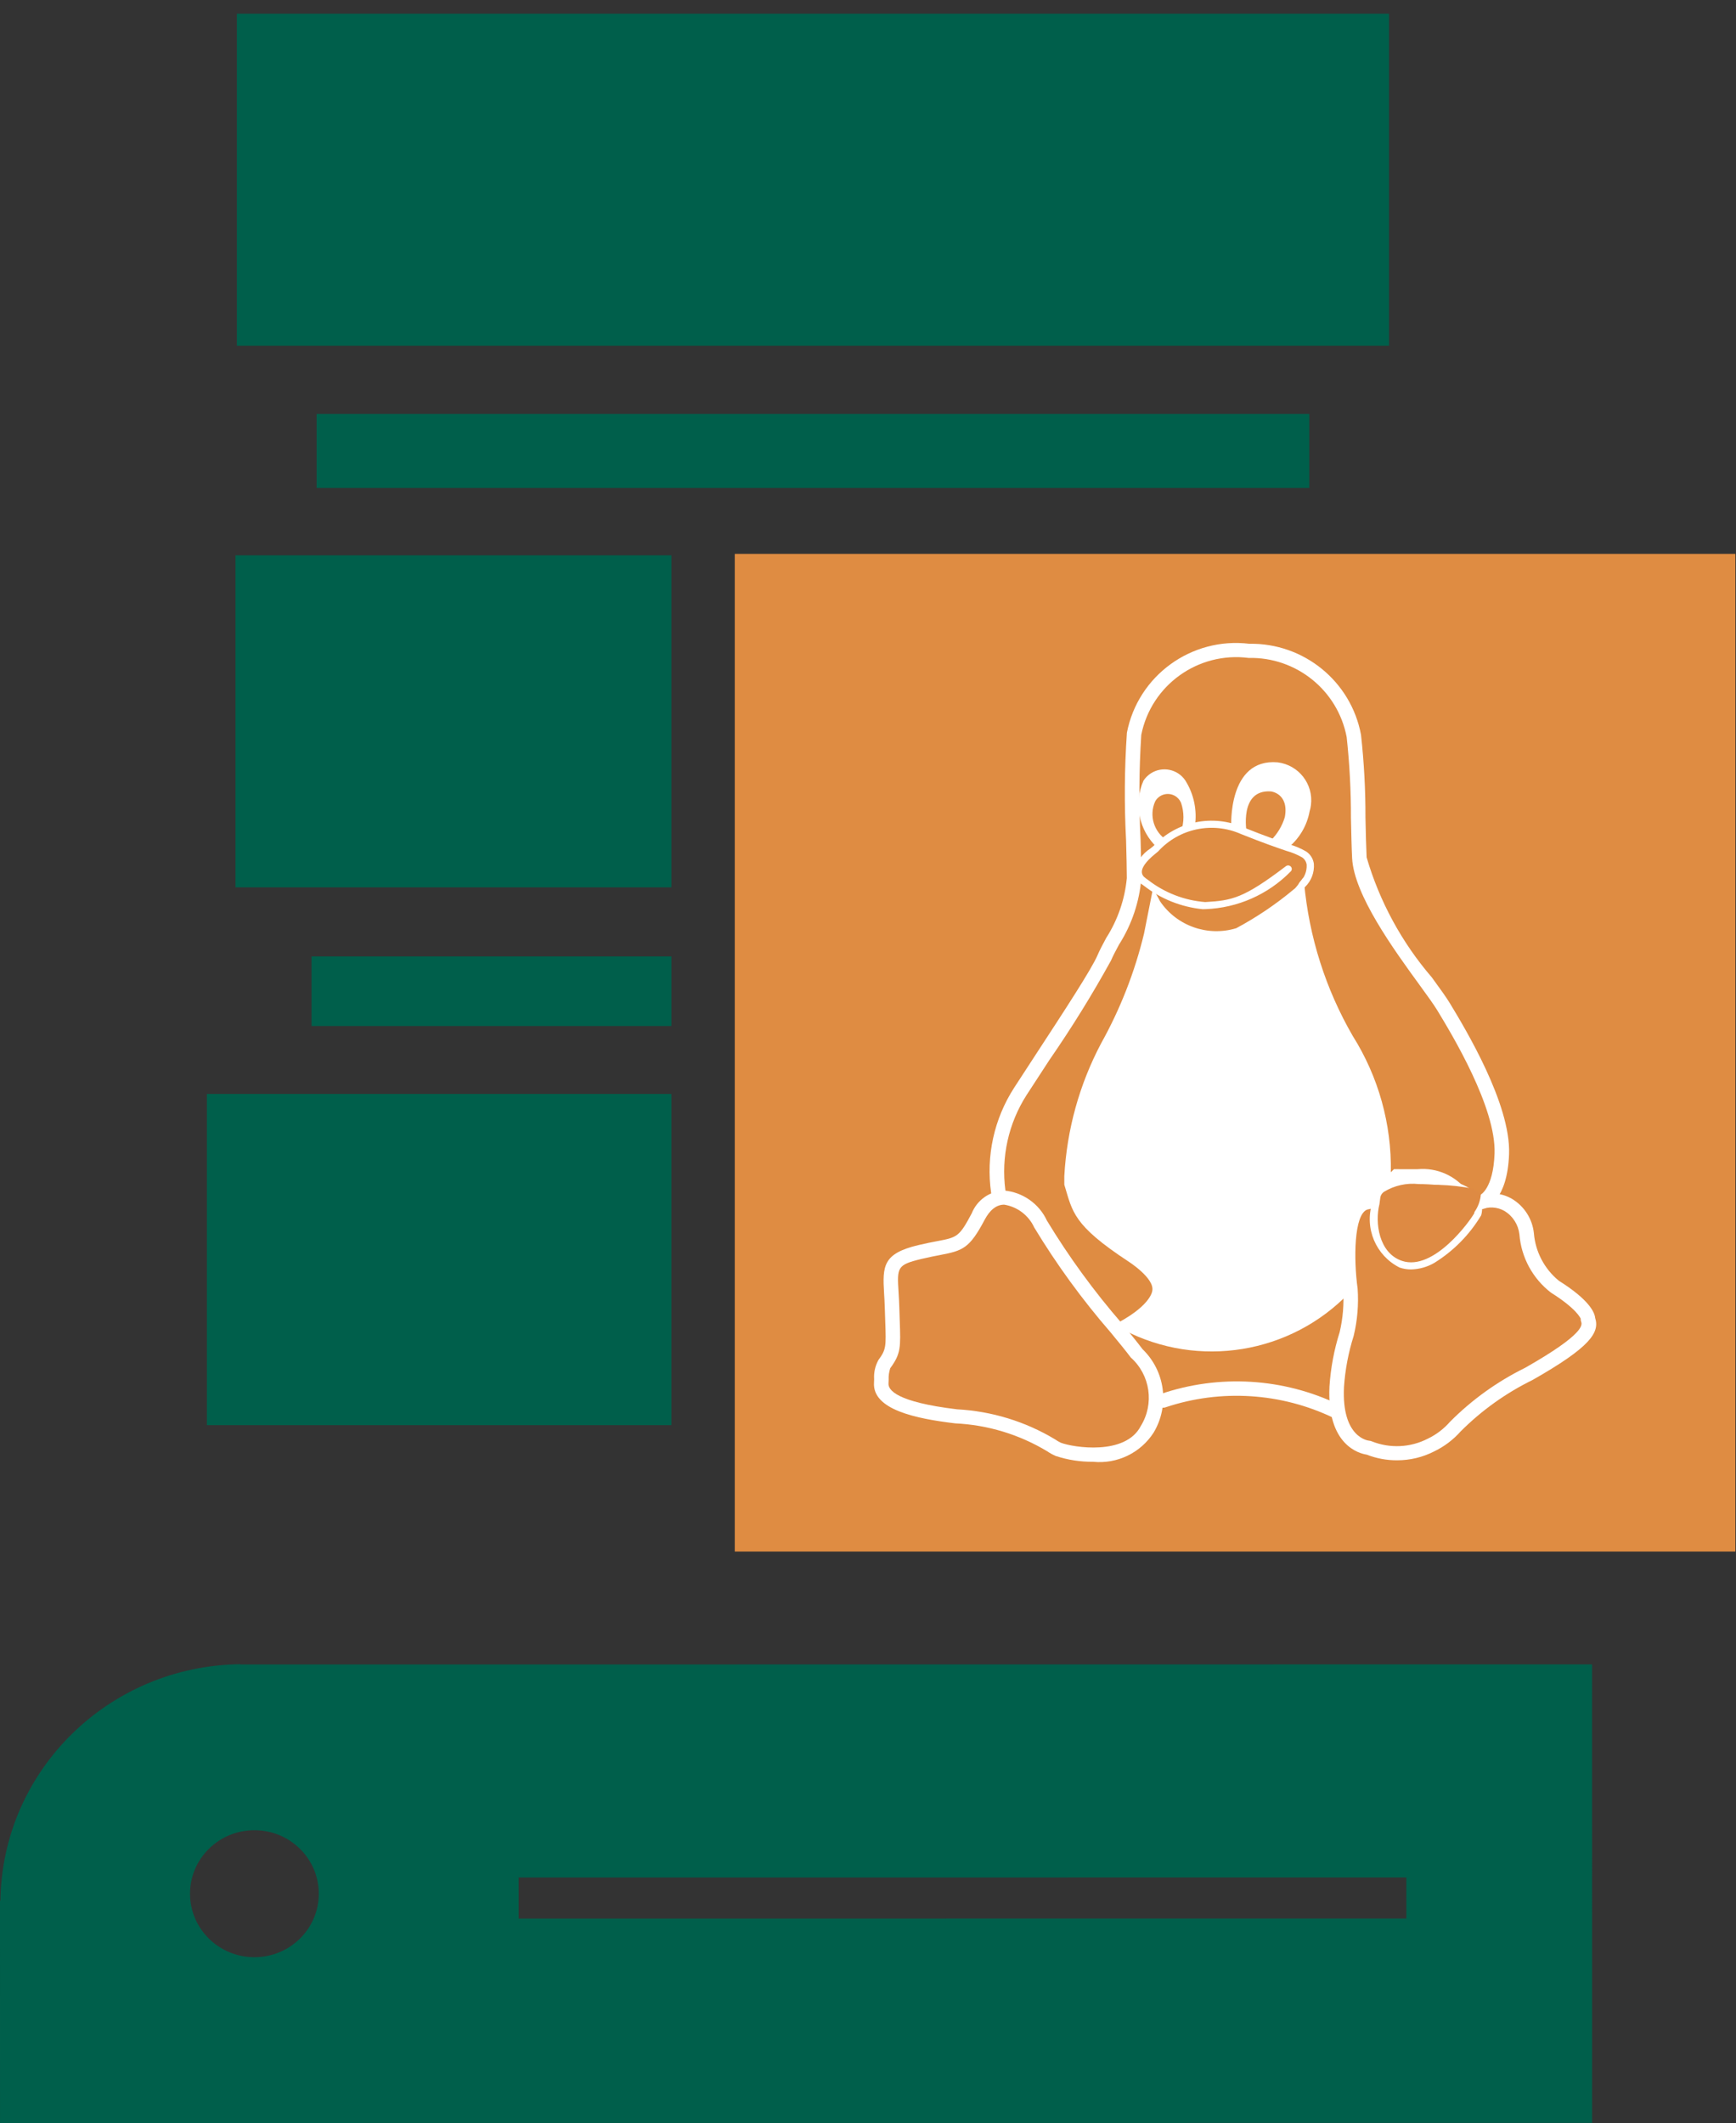 <svg width="193" height="236" xmlns="http://www.w3.org/2000/svg" xmlns:xlink="http://www.w3.org/1999/xlink" xml:space="preserve" overflow="hidden"><rect width="100%" height="100%" fill="#333333" stroke="none"/><defs><clipPath id="clip0"><rect x="717" y="789" width="193" height="236"/></clipPath><clipPath id="clip1"><rect x="740" y="788" width="170" height="175"/></clipPath><clipPath id="clip2"><rect x="740" y="788" width="170" height="175"/></clipPath><clipPath id="clip3"><rect x="740" y="788" width="170" height="175"/></clipPath></defs><g clip-path="url(#clip0)" transform="translate(-717 -789)"><g clip-path="url(#clip1)"><g clip-path="url(#clip2)"><g clip-path="url(#clip3)"><path d="M3.327 0 131.032 0 131.032 36.908 3.327 36.908Z" fill="#005F4B" transform="matrix(1.003 0 0 1 740 790.523)"/><path d="M12.164 44.49 122.196 44.49 122.196 52.721 12.164 52.721Z" fill="#005F4B" transform="matrix(1.003 0 0 1 740 790.523)"/><path d="M3.173 60.209 51.485 60.209 51.485 97.117 3.173 97.117Z" fill="#005F4B" transform="matrix(1.003 0 0 1 740 790.523)"/><path d="M11.6 104.796 51.485 104.796 51.485 112.532 11.6 112.532Z" fill="#005F4B" transform="matrix(1.003 0 0 1 740 790.523)"/><path d="M0 120.082 51.485 120.082 51.485 156.903 1.15989e-06 156.903Z" fill="#005F4B" transform="matrix(1.003 0 0 1 740 790.523)"/><path d="M169.421 60.047 58.513 60.047 58.513 60.21 58.513 97.117 58.513 104.796 58.513 112.533 58.513 120.08 58.513 156.902 58.513 170.955 169.421 170.955 169.421 60.047Z" fill="#DF8C42" transform="matrix(1.003 0 0 1 740 790.523)"/><path d="M74.749 152.201C74.594 154.381 78.58 155.384 83.047 155.923 87.078 156.117 90.983 157.382 94.361 159.588 96.075 160.247 102.263 161.161 104.222 157.375 105.889 154.637 105.403 151.105 103.06 148.918 99.171 144.39 95.612 139.588 92.41 134.55 90.881 131.779 87.454 130 85.496 133.711 83.536 137.423 83.224 136.648 79.008 137.663 75.031 138.622 75.826 139.698 75.948 143.89 76.07 148.08 76.261 148.52 75.092 150.116 74.818 150.775 74.7 151.489 74.749 152.201Z" fill="#DF8B43" transform="matrix(1.003 0 0 1 740 790.523)"/><path d="M98.22 160.974C96.809 160.988 95.406 160.768 94.067 160.321 93.746 160.18 93.439 160.009 93.15 159.812 90.062 157.942 86.555 156.874 82.949 156.704 78.643 156.185 73.729 155.198 73.947 152.146L73.947 152.146 73.96 151.8C73.911 151.055 74.076 150.312 74.437 149.658 75.301 148.479 75.29 148.18 75.19 145.324L75.144 143.912C75.126 143.279 75.091 142.718 75.061 142.218 74.877 139.2 74.959 137.827 78.816 136.899 79.675 136.692 80.375 136.558 80.961 136.446 83.162 136.024 83.392 135.981 84.78 133.351 85.368 131.881 86.761 130.89 88.343 130.817 90.423 130.998 92.245 132.279 93.118 134.175 95.557 138.21 98.335 142.03 101.42 145.595 102.371 146.755 103.176 147.738 103.71 148.456 106.222 150.888 106.732 154.728 104.94 157.73 103.491 159.992 100.892 161.246 98.22 160.974ZM75.552 152.256C75.5 152.986 76.418 154.33 83.145 155.142 86.993 155.346 90.731 156.496 94.028 158.491 94.226 158.631 94.436 158.753 94.655 158.856 96.052 159.392 101.811 160.296 103.504 157.019 105.04 154.545 104.579 151.325 102.408 149.382 101.886 148.677 101.096 147.717 100.164 146.58 97.017 142.942 94.187 139.043 91.703 134.924 91.086 133.578 89.838 132.627 88.376 132.392L88.358 132.392C87.517 132.399 86.794 132.965 86.21 134.072 84.535 137.248 83.803 137.506 81.27 137.99 80.705 138.099 80.029 138.228 79.201 138.427 76.483 139.082 76.5 139.37 76.668 142.125 76.698 142.638 76.734 143.216 76.753 143.867L76.798 145.271C76.903 148.252 76.929 148.96 75.745 150.574 75.61 150.983 75.55 151.412 75.569 151.842Z" fill="#FFFFFF" transform="matrix(1.003 0 0 1 740 790.523)"/><path d="M110.38 99.548C108.005 99.31 105.746 98.406 103.862 96.94 103.653 96.802 103.455 96.646 103.271 96.476 102.96 96.16 102.8 95.726 102.832 95.284 103.065 94.255 103.697 93.361 104.589 92.797L104.919 92.526C107.47 89.771 111.489 88.941 114.922 90.461 117.485 91.487 118.954 91.99 119.928 92.322 120.599 92.508 121.245 92.78 121.847 93.132 122.312 93.442 122.623 93.936 122.701 94.49 122.777 95.449 122.423 96.391 121.736 97.063 121.592 97.23 121.341 97.253 121.169 97.114 121.002 96.978 120.976 96.734 121.112 96.567 121.114 96.564 121.116 96.562 121.118 96.559 121.655 96.054 121.942 95.338 121.903 94.603 121.86 94.271 121.677 93.975 121.401 93.787 120.854 93.475 120.27 93.232 119.661 93.065 118.681 92.73 117.199 92.224 114.616 91.189 111.459 89.785 107.757 90.567 105.437 93.128L105.104 93.402C103.936 94.356 103.66 94.982 103.634 95.339 103.618 95.567 103.704 95.79 103.869 95.949 104.02 96.079 104.178 96.2 104.344 96.311 106.165 97.725 108.36 98.575 110.659 98.754 113.642 98.582 114.912 98.34 119.603 94.765 119.778 94.632 120.029 94.662 120.167 94.834 120.301 95.002 120.274 95.246 120.106 95.38 120.103 95.382 120.1 95.384 120.097 95.387 117.611 97.918 114.251 99.404 110.706 99.54 110.598 99.546 110.489 99.548 110.38 99.548Z" fill="#FFFFFF" transform="matrix(1.003 0 0 1 740 790.523)"/><path d="M106.419 91.894C104.973 90.98 104.413 89.144 105.104 87.578 105.52 86.802 106.487 86.511 107.262 86.927 107.582 87.099 107.834 87.376 107.976 87.711 108.334 88.749 108.334 89.876 107.976 90.914L109.515 90.317C109.778 88.559 109.406 86.765 108.466 85.257 107.624 83.973 105.9 83.614 104.616 84.456 104.297 84.665 104.024 84.938 103.815 85.257 102.694 87.816 103.308 90.803 105.348 92.712Z" fill="#FFFFFF" transform="matrix(1.003 0 0 1 740 790.523)"/><path d="M117.938 91.894C118.658 91.176 119.189 90.289 119.482 89.316 119.971 86.667 117.938 86.454 117.938 86.454 114.375 86.215 115.254 91.018 115.254 91.018L113.544 90.411C113.544 90.411 113.117 82.743 118.686 83.222 121.016 83.512 122.669 85.636 122.379 87.965 122.349 88.203 122.299 88.439 122.229 88.669 121.939 90.256 121.096 91.688 119.85 92.712Z" fill="#FFFFFF" transform="matrix(1.003 0 0 1 740 790.523)"/><path d="M131.579 128.447 131.233 128.792C131.326 123.437 129.858 118.171 127.01 113.636 124.004 108.424 122.167 102.623 121.624 96.632L121.627 96.335C121.771 95.339 120.967 97.04 120.461 97.351 118.492 99.001 116.359 100.445 114.096 101.661 110.929 102.624 107.505 101.41 105.651 98.668 105.651 98.668 104.933 97.201 104.847 97.524L104.847 97.351C104.847 97.351 104.06 101.302 103.876 102.26 102.85 106.523 101.25 110.628 99.118 114.46 96.708 119.031 95.317 124.069 95.04 129.229L95.04 130.166C95.96 133.214 95.99 134.651 102.163 138.72 102.163 138.72 105.04 140.56 104.794 141.945 104.794 141.945 104.73 143.457 101.144 145.433L101.589 146.301C109.917 150.663 120.126 148.988 126.624 142.194L126.753 141.863C126.698 140.42 126.549 139.208 126.52 138.661 126.459 137.523 125.837 132.136 129.326 132.016L129.393 131.684C129.411 131.605 129.431 131.529 129.451 131.455 130.122 129.064 136.778 129.469 138.904 130.478L139.71 130.89C138.423 129.179 136.344 128.255 134.212 128.447L134.048 128.453" fill="#FFFFFF" transform="matrix(1.003 0 0 1 740 790.523)"/><path d="M140.855 132.24C142.877 131.417 145.182 132.389 146.005 134.411 146.164 134.801 146.26 135.215 146.288 135.636 146.471 137.94 147.6 140.065 149.408 141.503 153.203 143.899 153.081 145.127 153.081 145.127 153.387 145.964 153.57 147.191 146.533 151.202 137.232 156.503 139.311 157.249 135.701 159.105 133.548 160.203 131.027 160.317 128.784 159.418 128.784 159.418 124.921 159.176 125.235 152.64 125.366 150.647 125.736 148.677 126.336 146.773 126.716 145.155 126.856 143.491 126.753 141.833 126.753 141.833 125.552 133.166 128.359 132.192 132.511 131.702 136.707 131.718 140.855 132.24Z" fill="#DF8B43" transform="matrix(1.003 0 0 1 740 790.523)"/><path d="M131.922 160.81C130.774 160.815 129.636 160.602 128.568 160.183 127.729 160.056 124.118 159.131 124.431 152.602 124.564 150.553 124.943 148.527 125.559 146.567 125.921 145.027 126.053 143.441 125.949 141.862 125.739 140.385 124.831 132.58 128.09 131.451 132.289 130.883 136.544 130.878 140.744 131.436 142.04 130.934 143.494 131.055 144.689 131.763 146.041 132.588 146.928 133.998 147.09 135.573 147.258 137.63 148.252 139.53 149.845 140.842 153.197 142.958 153.816 144.337 153.881 144.983 154.395 146.6 153.362 148.221 146.938 151.882 143.983 153.335 141.29 155.267 138.967 157.602 138.157 158.518 137.173 159.266 136.073 159.802 134.79 160.466 133.366 160.812 131.922 160.81ZM132.641 132.56C131.292 132.5 129.942 132.626 128.628 132.934 127.135 133.452 127.102 138.487 127.551 141.726 127.674 143.489 127.527 145.259 127.114 146.977 126.529 148.827 126.168 150.74 126.039 152.677 125.764 158.374 128.806 158.63 128.836 158.631 128.937 158.638 129.037 158.663 129.129 158.706 131.14 159.509 133.401 159.4 135.326 158.408 136.267 157.956 137.106 157.315 137.791 156.527 140.218 154.077 143.035 152.048 146.128 150.522 152.807 146.715 152.443 145.719 152.323 145.392 152.284 145.284 152.269 145.169 152.279 145.055L152.279 145.057C152.254 145.057 151.931 144.033 148.973 142.165 146.952 140.597 145.686 138.25 145.485 135.7 145.368 134.63 144.766 133.673 143.851 133.106 143.032 132.623 142.029 132.57 141.164 132.967 141.039 133.016 140.903 133.036 140.769 133.023 139.101 132.846 135.566 132.56 132.641 132.56Z" fill="#FFFFFF" transform="matrix(1.003 0 0 1 740 790.523)"/><path d="M140.855 133.484C140.812 133.658 136.423 140.393 132.337 139.012 129.465 138.042 129.054 134.319 129.57 132.281L129.669 131.55C129.669 131.55 129.675 129.166 136.531 129.827 136.531 129.827 140.364 130.351 140.855 132.24 140.973 132.646 140.973 133.078 140.855 133.484Z" fill="#DE8A43" transform="matrix(1.003 0 0 1 740 790.523)"/><path d="M133.48 139.592C133.046 139.594 132.616 139.523 132.205 139.384 129.566 138.054 128.283 135.003 129.179 132.187L129.27 131.498C129.323 131.069 129.547 130.679 129.89 130.416 131.916 129.266 134.299 128.917 136.57 129.436 136.755 129.46 140.694 130.021 141.245 132.142 141.38 132.612 141.38 133.109 141.245 133.578L141.245 133.578C139.955 135.738 138.166 137.556 136.027 138.88 135.25 139.325 134.375 139.57 133.48 139.592ZM134.334 130.104C132.987 129.953 131.629 130.256 130.473 130.963 130.266 131.103 130.122 131.318 130.071 131.563L129.969 132.333C129.45 134.387 129.895 137.771 132.467 138.64 135.995 139.832 140.046 134.15 140.473 133.354 140.568 133.021 140.565 132.668 140.465 132.337 140.118 130.999 137.467 130.353 136.476 130.216 135.662 130.137 134.952 130.104 134.334 130.104Z" fill="#FFFFFF" transform="matrix(1.003 0 0 1 740 790.523)"/><path d="M125.215 156.165C125.098 156.165 124.982 156.14 124.874 156.091 119.074 153.296 112.413 152.871 106.305 154.904 105.899 155.076 105.429 154.893 105.248 154.491 105.077 154.094 105.26 153.634 105.657 153.463 105.661 153.461 105.665 153.459 105.67 153.458 112.198 151.209 119.351 151.643 125.559 154.666 125.952 154.842 126.128 155.304 125.951 155.697 125.949 155.702 125.946 155.708 125.944 155.714 125.808 155.992 125.525 156.167 125.215 156.165Z" fill="#FFFFFF" transform="matrix(1.003 0 0 1 740 790.523)"/><path d="M141.387 132.85C141.038 132.853 140.728 132.63 140.619 132.3 140.489 131.887 140.718 131.446 141.132 131.316 141.136 131.315 141.14 131.313 141.144 131.312L141.144 131.312C141.137 131.312 142.585 130.655 142.729 126.719 142.917 121.606 138.009 113.483 136.396 110.813 135.997 110.153 135.291 109.178 134.472 108.048 131.55 104.021 127.139 97.935 126.94 93.856 126.88 92.633 126.847 91.062 126.811 89.4 126.818 86.4 126.66 83.401 126.338 80.417 125.355 75.22 120.757 71.496 115.469 71.615 109.871 70.895 104.671 74.633 103.57 80.169 103.321 84.056 103.296 87.954 103.496 91.843 103.54 93.567 103.579 95.087 103.579 96.093 103.368 98.719 102.52 101.253 101.107 103.477 100.752 104.142 100.43 104.741 100.214 105.254 98.128 109.05 95.85 112.738 93.391 116.305 92.516 117.647 91.647 118.98 90.847 120.222 88.851 123.361 88.023 127.103 88.509 130.791 88.588 131.22 88.304 131.631 87.875 131.71 87.873 131.71 87.871 131.71 87.868 131.711 87.437 131.793 87.019 131.515 86.929 131.085 86.344 127.003 87.252 122.847 89.487 119.382 90.287 118.138 91.158 116.804 92.034 115.459 95.012 110.89 98.089 106.167 98.725 104.655 98.957 104.105 99.299 103.461 99.681 102.748 100.96 100.743 101.745 98.462 101.969 96.093 101.969 95.097 101.93 93.592 101.886 91.883 101.676 87.9 101.706 83.907 101.978 79.927 103.205 73.585 109.125 69.269 115.538 70.042 121.584 69.938 126.82 74.214 127.926 80.158 128.263 83.216 128.428 86.291 128.42 89.368 128.455 91.014 128.49 92.57 128.548 93.78 129.981 98.697 132.448 103.251 135.784 107.137 136.658 108.343 137.349 109.296 137.74 109.942 139.455 112.78 144.543 121.202 144.337 126.775 144.15 131.889 141.886 132.734 141.628 132.813 141.55 132.838 141.469 132.85 141.387 132.85Z" fill="#FFFFFF" transform="matrix(1.003 0 0 1 740 790.523)"/><path d="M132.765 130.408C135.293 130.051 137.863 130.122 140.367 130.62L141.21 131.25C141.159 131.865 140.966 132.46 140.645 132.988 140.082 134.002 138.369 132.716 138.369 132.716Z" fill="#DE8A43" transform="matrix(1.003 0 0 1 740 790.523)"/></g></g></g><path d="M893.996 974.017 743.733 974.03 743.734 974C729.082 974.164 717.239 985.825 717.048 1000.28L717 1000.28 717.002 1025 894 1024.99ZM745.285 1006.57C741.331 1006.57 738.126 1003.41 738.125 999.514 738.125 995.614 741.329 992.453 745.283 992.452 749.236 992.451 752.442 995.613 752.442 999.512 752.442 999.512 752.442 999.512 752.442 999.512 752.443 1003.41 749.238 1006.57 745.285 1006.57ZM774.66 1002.28 774.659 997.71 873.351 997.702 873.353 1002.27Z" fill="#005F4B" fill-rule="evenodd"/></g></svg>